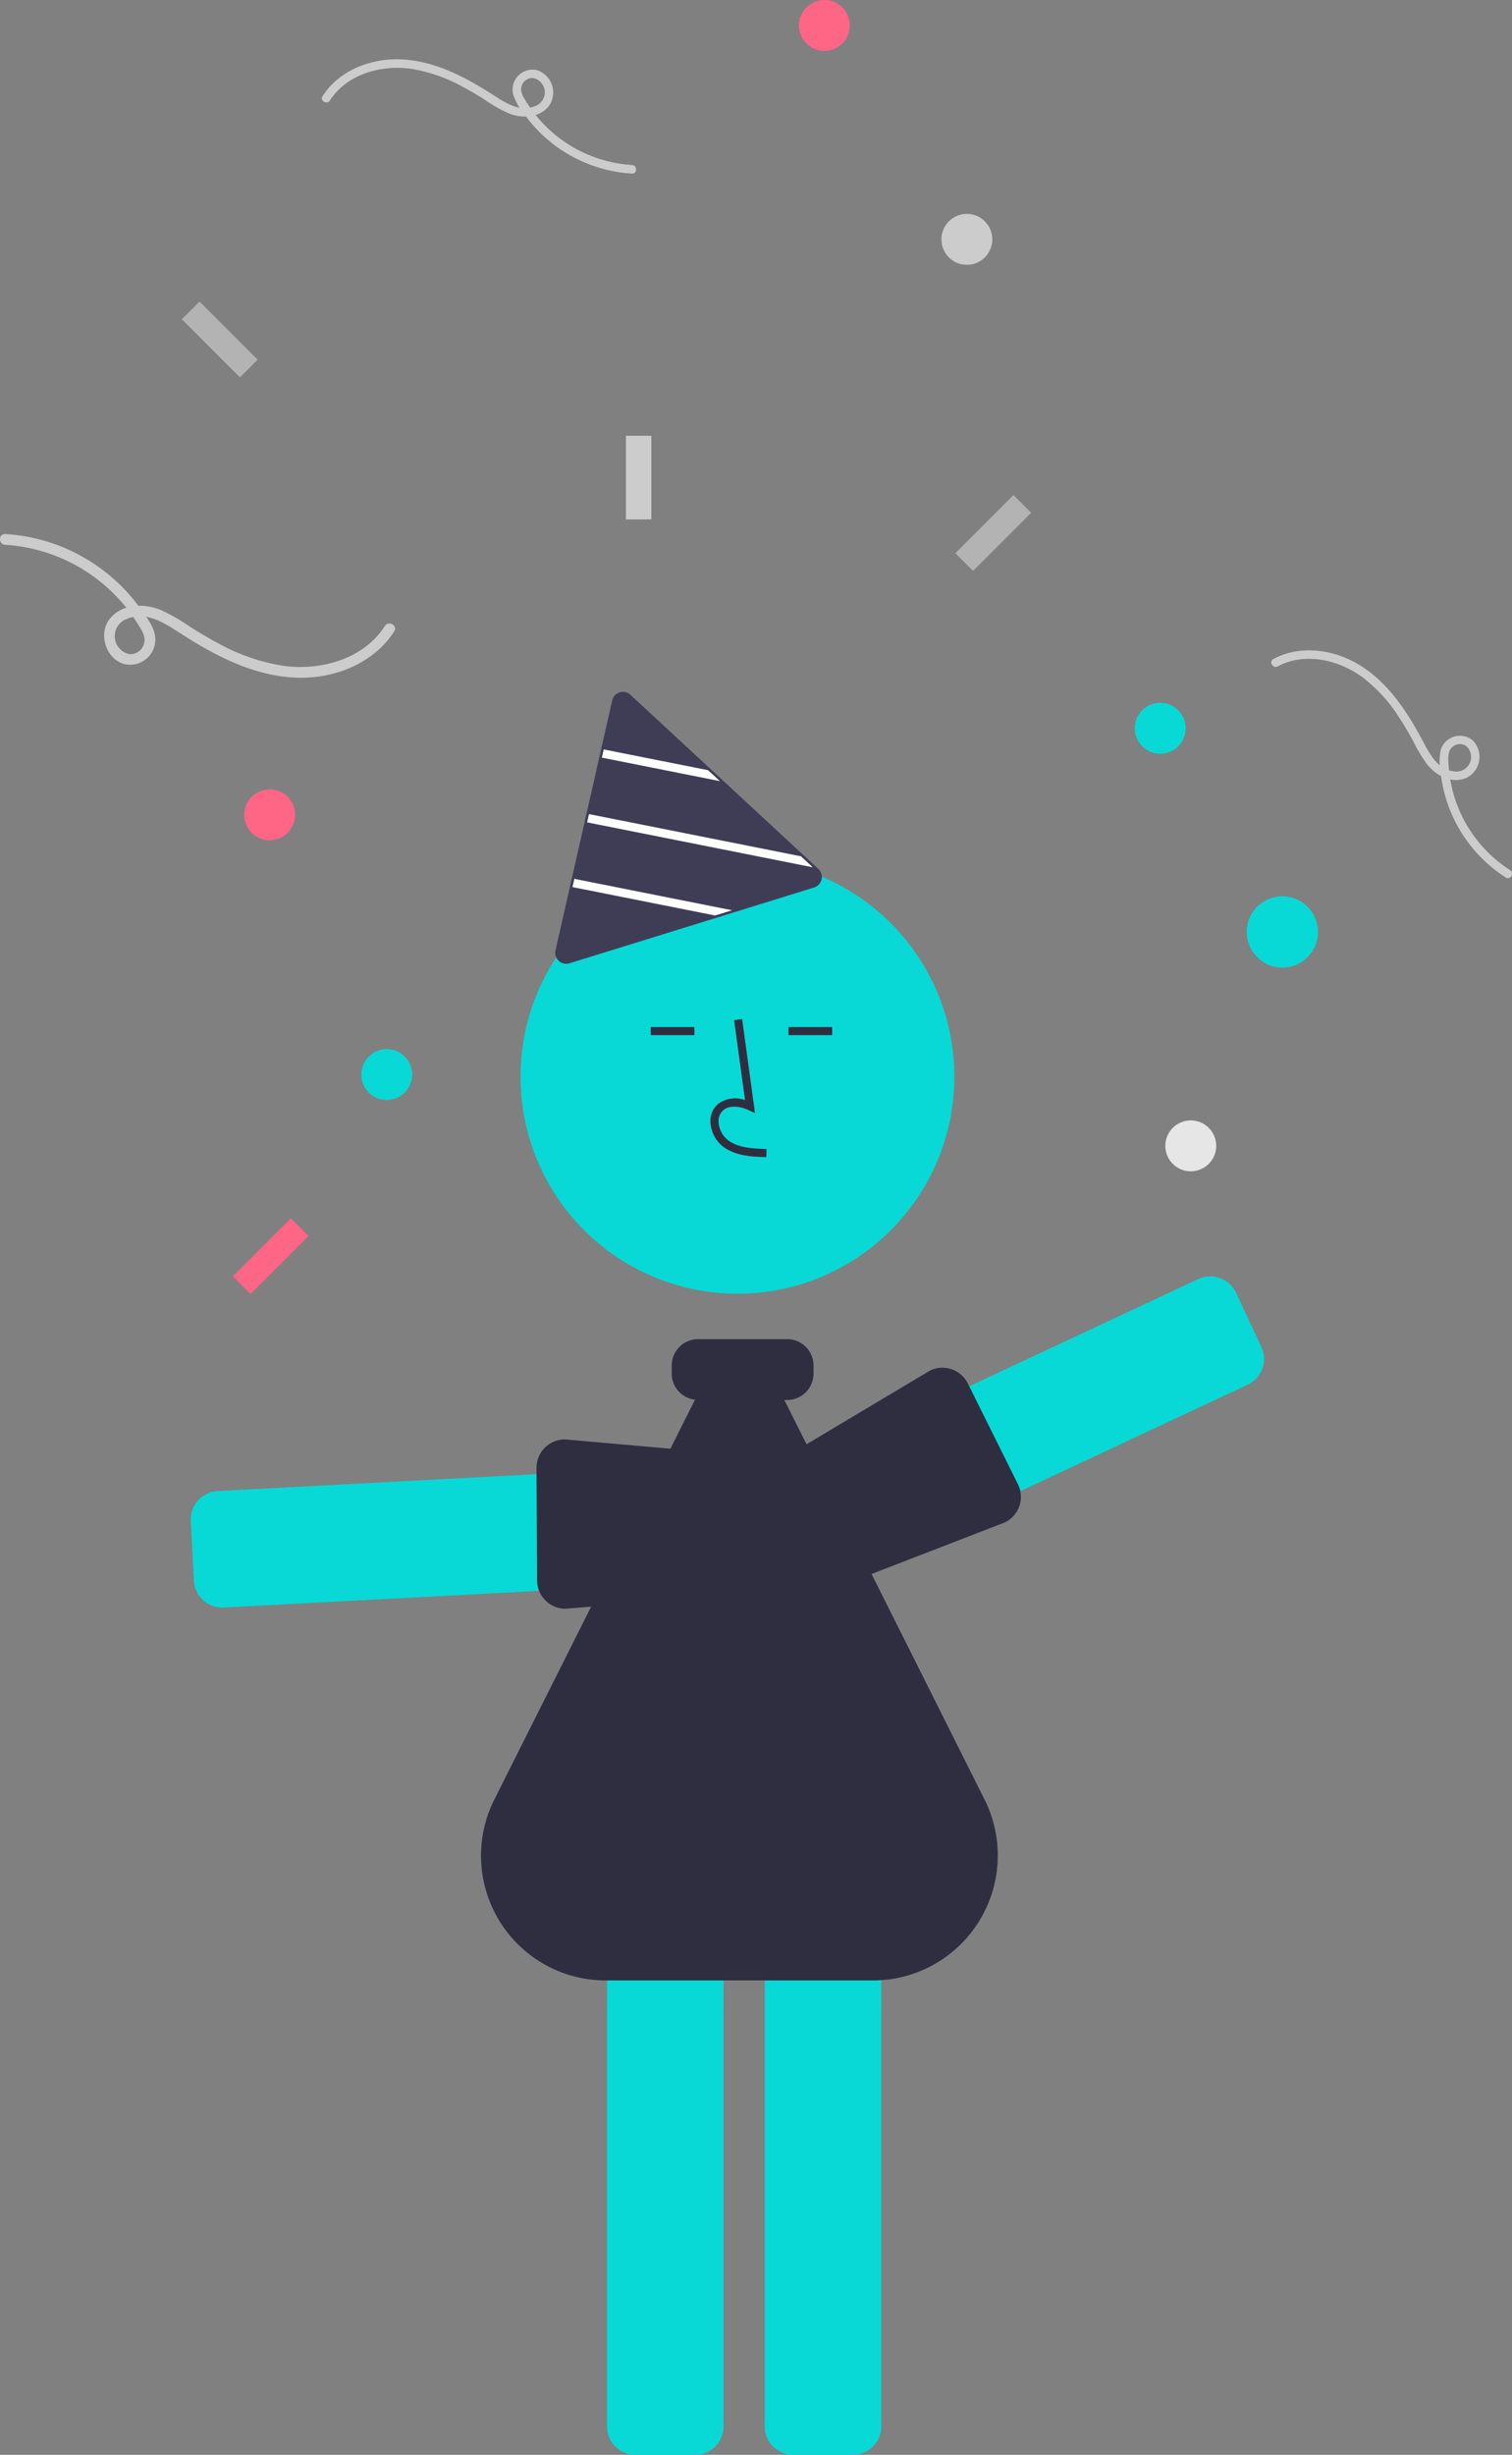 <svg xmlns="http://www.w3.org/2000/svg" data-name="Layer 1" width="297.128" height="482.027" viewBox="0 0 297.128 482.027" xmlns:xlink="http://www.w3.org/1999/xlink"><rect x="0" y="0" width="297.128" height="482.027" fill="#808080" stroke="none"/><circle cx="144.92" cy="211.415" r="42.616" fill="#08d9d6"/><path d="M492.709,524.099a5.579,5.579,0,0,1-3.16-4.733l-.62-11.736a5.58,5.58,0,0,1,5.272-5.86l97.817-5.167a5.58,5.58,0,0,1,5.86,5.272l.62,11.736a5.58,5.58,0,0,1-5.272,5.86l-97.817,5.168A5.541,5.541,0,0,1,492.709,524.099Z" transform="translate(-451.436 -208.987)" fill="#08d9d6"/><path d="M560.139,524.329a5.591,5.591,0,0,1-3.157-5.07l-.116-22.097a5.573,5.573,0,0,1,5.62-5.533l44.624,3.934c1.181.007,2.672,1.837,3.871,3.306.376.461.701.859.938,1.1.104.106.203.215.297.328h0a5.564,5.564,0,0,1,1.302,3.628l-.098,11.752a5.581,5.581,0,0,1-5.62,5.528l-45.257,3.673A5.62,5.62,0,0,1,560.139,524.329Z" transform="translate(-451.436 -208.987)" fill="#2f2e41"/><path d="M588.048,691.013H576.296a5.58,5.58,0,0,1-5.574-5.574V585.894a5.58,5.58,0,0,1,5.574-5.574h11.752a5.58,5.58,0,0,1,5.574,5.574V685.439A5.58,5.58,0,0,1,588.048,691.013Z" transform="translate(-451.436 -208.987)" fill="#08d9d6"/><path d="M619.048,691.013H607.296a5.58,5.58,0,0,1-5.574-5.574V585.894a5.58,5.58,0,0,1,5.574-5.574h11.752a5.58,5.58,0,0,1,5.574,5.574V685.439A5.58,5.58,0,0,1,619.048,691.013Z" transform="translate(-451.436 -208.987)" fill="#08d9d6"/><path d="M602.029,436.197l.044-1.593c-2.963-.082-5.575-.268-7.537-1.702a4.895,4.895,0,0,1-1.896-3.606,2.798,2.798,0,0,1,.918-2.305c1.303-1.1,3.399-.744,4.927-.044l1.318.604-2.527-18.466-1.578.216,2.149,15.708a5.622,5.622,0,0,0-5.318.765,4.356,4.356,0,0,0-1.481,3.577,6.476,6.476,0,0,0,2.548,4.836C596.118,436.031,599.395,436.123,602.029,436.197Z" transform="translate(-451.436 -208.987)" fill="#2f2e41"/><rect x="127.882" y="201.67" width="8.577" height="1.593" fill="#2f2e41"/><rect x="154.955" y="201.67" width="8.577" height="1.593" fill="#2f2e41"/><path d="M644.907,562.325l-39.334-78.438h.555a5.182,5.182,0,0,0,5.176-5.176v-1.593a5.182,5.182,0,0,0-5.176-5.176H588.61a5.182,5.182,0,0,0-5.176,5.176v1.593a5.165,5.165,0,0,0,4.581,5.116L548.567,562.368a24.5,24.5,0,0,0,21.894,35.496H622.972A24.539,24.539,0,0,0,644.907,562.325Z" transform="translate(-451.436 -208.987)" fill="#2f2e41"/><path d="M598.196,501.639,686.923,460.138a5.579,5.579,0,0,1,7.41,2.687l4.979,10.645a5.58,5.58,0,0,1-2.687,7.411L607.899,522.383a5.579,5.579,0,0,1-7.41-2.687L595.509,509.05a5.535,5.535,0,0,1-.189-4.261,5.601,5.601,0,0,1,.831-1.515A5.538,5.538,0,0,1,598.196,501.639Z" transform="translate(-451.436 -208.987)" fill="#08d9d6"/><path d="M595.154,501.384l39.063-23.284a5.579,5.579,0,0,1,7.437,2.603l9.851,19.791a5.571,5.571,0,0,1-2.636,7.451l-41.729,16.119c-1.093.526-3.238-.458-4.962-1.249-.54-.248-1.007-.462-1.326-.574h0c-.14-.049-.278-.104-.411-.163a5.563,5.563,0,0,1-2.768-2.682l-5.094-10.591a5.59,5.59,0,0,1,.614-5.834A5.459,5.459,0,0,1,595.154,501.384Z" transform="translate(-451.436 -208.987)" fill="#2f2e41"/><path d="M562.697,398.237a2.158,2.158,0,0,1-2.151-2.152,1.996,1.996,0,0,1,.057-.503L571.741,346.518a2.164,2.164,0,0,1,3.574-1.112l36.928,34.196a2.165,2.165,0,0,1-.821,3.651L563.344,398.139A2.225,2.225,0,0,1,562.697,398.237Z" transform="translate(-451.436 -208.987)" fill="#3f3d56"/><polygon points="141.465 153.383 118.269 148.767 118.634 147.156 139.141 151.233 141.465 153.383" fill="#fff"/><polygon points="159.73 170.303 115.38 161.478 115.745 159.859 157.405 168.144 159.73 170.303" fill="#fff"/><polygon points="143.864 178.738 140.535 179.767 112.499 174.188 112.864 172.569 143.864 178.738" fill="#fff"/><circle cx="252" cy="183" r="7" fill="#08d9d6"/><circle cx="162" cy="5" r="5" fill="#ff6584"/><circle cx="53" cy="160" r="5" fill="#ff6584"/><circle cx="228" cy="143" r="5" fill="#08d9d6"/><circle cx="76" cy="211" r="5" fill="#08d9d6"/><circle cx="234" cy="225" r="5" fill="#e6e6e6"/><circle cx="190" cy="47" r="5" fill="#ccc"/><path d="M452.453,315.963a33.198,33.198,0,0,1,25.966,15.381c.786,1.257,1.812,2.638,1.268,4.185a2.751,2.751,0,0,1-2.851,1.904,3.605,3.605,0,0,1-.372-6.948c3.631-1.549,7.295.845,10.252,2.755,6.74,4.353,14.152,8.29,22.319,8.786,7.556.459,15.658-2.504,19.861-9.056.735-1.146-1.09-2.206-1.822-1.065-4.168,6.498-12.594,8.832-19.92,7.828a38.726,38.726,0,0,1-12.465-4.232c-2.014-1.045-3.967-2.204-5.88-3.421a37.522,37.522,0,0,0-5.767-3.306c-3.363-1.381-7.815-1.274-10.164,1.907-2.192,2.967-.498,7.907,3.168,8.742a4.953,4.953,0,0,0,5.802-5.892c-.366-1.747-1.682-3.457-2.7-4.886A35.31,35.31,0,0,0,452.452,313.853c-1.357-.067-1.354,2.043,0,2.11Z" transform="translate(-451.436 -208.987)" fill="#ccc"/><path d="M748.164,379.834a26.404,26.404,0,0,1-12.071-20.747c-.059-1.177-.236-2.534.741-3.398a2.188,2.188,0,0,1,2.718-.217,2.868,2.868,0,0,1-2.435,4.97c-3.122-.332-4.739-3.414-6.052-5.888-2.993-5.636-6.616-11.243-12.095-14.753-5.07-3.248-11.845-4.331-17.304-1.409-.955.511-.098,1.954.853,1.446,5.414-2.897,12.17-1.252,16.869,2.285a30.801,30.801,0,0,1,7.016,7.771c.993,1.506,1.901,3.068,2.758,4.655a29.844,29.844,0,0,0,2.724,4.532c1.8,2.263,4.934,3.914,7.798,2.615a4.606,4.606,0,0,0,1.189-7.299,3.939,3.939,0,0,0-6.314,1.843,11.492,11.492,0,0,0-.019,4.44,28.084,28.084,0,0,0,12.806,20.619c.917.573,1.732-.894.818-1.465Z" transform="translate(-451.436 -208.987)" fill="#ccc"/><path d="M575.627,241.392a26.404,26.404,0,0,1-20.652-12.233c-.625-1-1.441-2.098-1.009-3.328a2.188,2.188,0,0,1,2.267-1.514,2.868,2.868,0,0,1,.296,5.526c-2.888,1.232-5.802-.672-8.154-2.191-5.36-3.462-11.256-6.593-17.751-6.988-6.01-.365-12.454,1.991-15.797,7.203-.585.912.867,1.754,1.449.847,3.315-5.168,10.017-7.025,15.844-6.226a30.801,30.801,0,0,1,9.914,3.366c1.602.831,3.155,1.753,4.677,2.721a29.844,29.844,0,0,0,4.587,2.63c2.675,1.099,6.216,1.013,8.084-1.517a4.606,4.606,0,0,0-2.519-6.953,3.939,3.939,0,0,0-4.615,4.687,11.492,11.492,0,0,0,2.147,3.886,28.084,28.084,0,0,0,21.232,11.763c1.079.053,1.077-1.625,0-1.678Z" transform="translate(-451.436 -208.987)" fill="#ccc"/><rect x="123" y="85.571" width="5" height="16.429" fill="#ccc"/><rect x="492.164" y="267.574" width="4.914" height="16.147" transform="translate(587.848 -88.178) rotate(135)" fill="#b3b3b3"/><rect x="644.164" y="305.574" width="4.914" height="16.147" transform="translate(430.634 783.673) rotate(-135)" fill="#b3b3b3"/><rect x="502.164" y="447.574" width="4.914" height="16.147" transform="translate(87.816 925.673) rotate(-135)" fill="#ff6584"/></svg>
